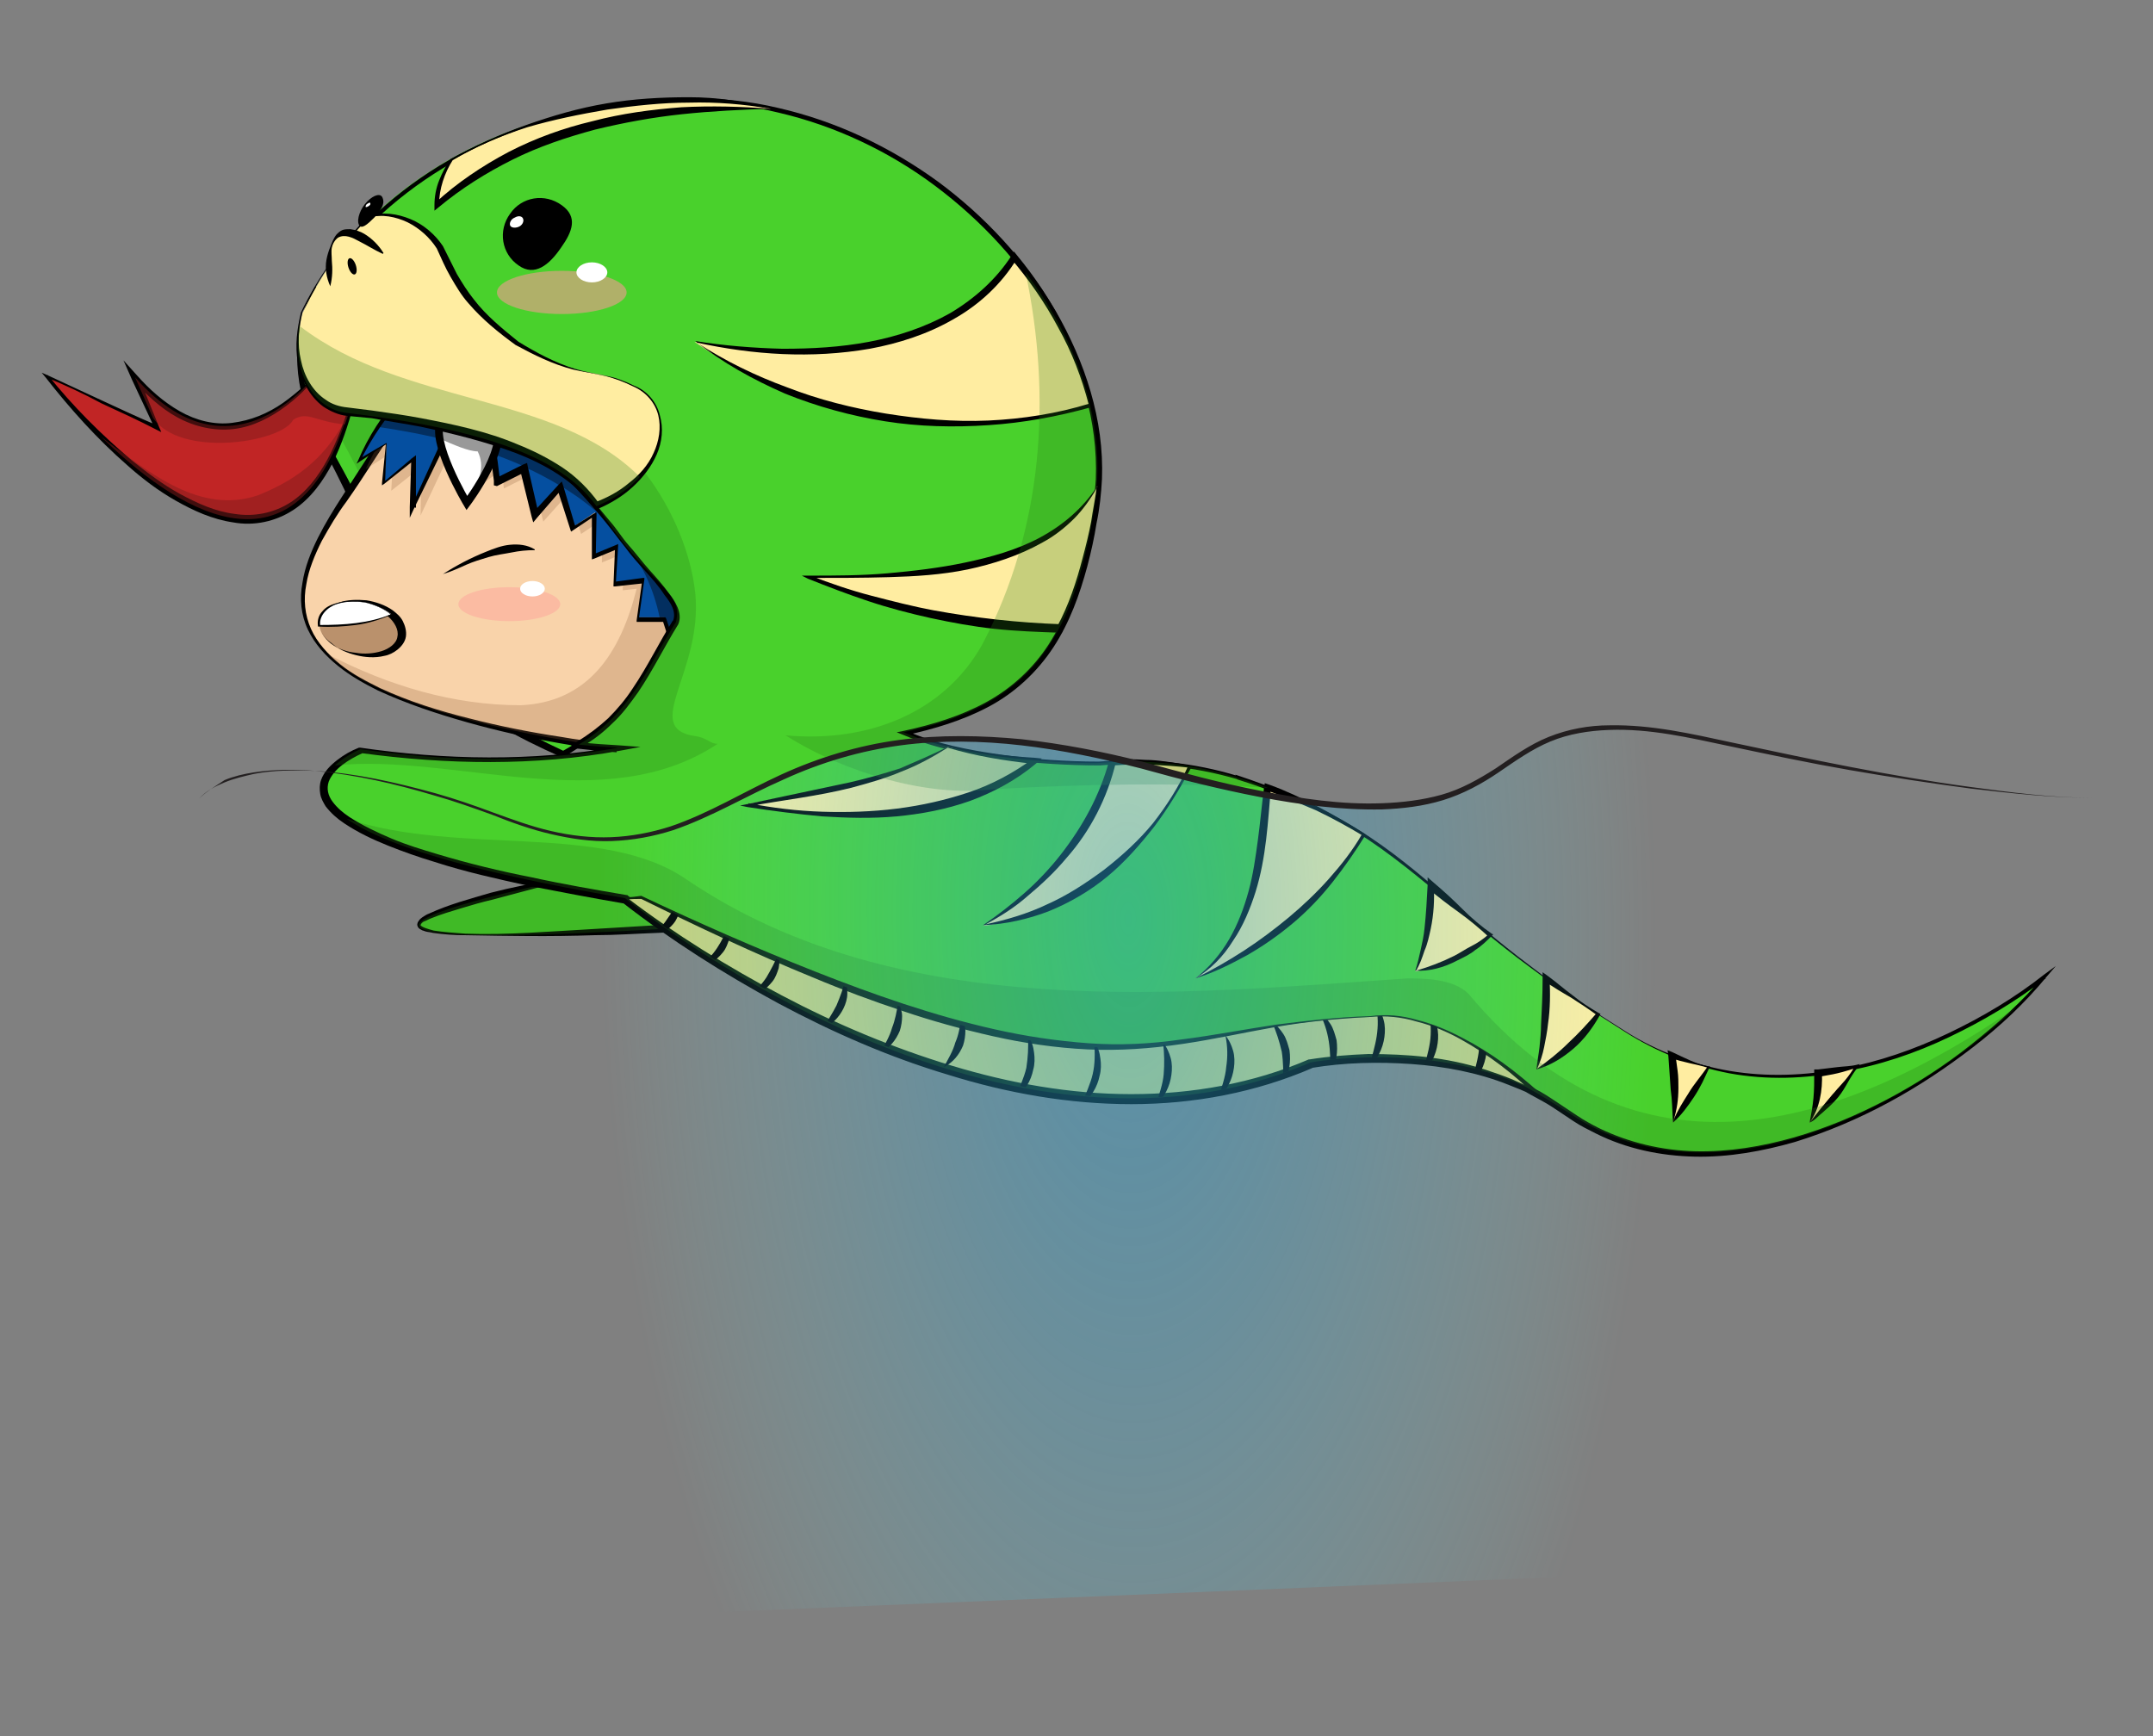 <?xml version="1.0" encoding="utf-8"?>
<!-- Generator: Adobe Illustrator 15.1.0, SVG Export Plug-In . SVG Version: 6.00 Build 0)  -->
<!DOCTYPE svg PUBLIC "-//W3C//DTD SVG 1.1//EN" "http://www.w3.org/Graphics/SVG/1.1/DTD/svg11.dtd">
<svg version="1.1" id="snake" xmlns="http://www.w3.org/2000/svg" xmlns:xlink="http://www.w3.org/1999/xlink" x="0px" y="0px"
	 width="279px" height="225px" viewBox="0 0 279 225" style="enable-background:new 0 0 279 225;" xml:space="preserve">
<rect x="0" y="0" width="279" height="225" fill="#808080" stroke="none"/>
<style type="text/css">
<![CDATA[
	.st0{fill:#49D12C;}
	.st1{fill:#FFFFFF;stroke:#000000;stroke-miterlimit:10;}
	.st2{opacity:0.25;fill:#91623C;}
	.st3{fill:#BA916C;}
	.st4{fill:#231F20;}
	.st5{fill:#F9D3AA;}
	.st6{clip-path:url(#SVGID_2_);}
	.st7{fill:#C12525;}
	.st8{opacity:0.4;}
	.st9{fill:#FFEDA1;}
	.st10{fill:#FFFFFF;}
	.st11{opacity:0.57;fill:#FF9797;}
	.st12{opacity:0.4;fill:#FF9797;}
	.st13{fill:#054FA0;}
	.st14{opacity:0.26;fill:#297715;}
	.st15{opacity:0.5;fill:url(#SVGID_3_);}
	.st16{opacity:0.5;fill:#821D1D;}
]]>
</style>
<g>
	<g>
		<path class="st0" d="M92,80.7C95,74.8,92,63,86.1,59C72.4,49,55.2,45.7,41,37.4c-3.5,5.8-2.5,13.8,1,20.1
			c12.3,21.9,7.4,29.8,30.8,40.4C79.6,93.8,88.1,86.8,92,80.7z"/>
		<path d="M92,80.6c0.7-1.4,1-2.9,1.1-4.4c0.1-1.5,0-3.1-0.2-4.6c-0.5-3-1.6-6-3.3-8.5c-0.8-1.3-1.8-2.4-3-3.3
			c-1.2-0.9-2.5-1.7-3.8-2.6c-2.6-1.6-5.3-3.1-8.1-4.4c-5.5-2.7-11.3-5-17-7.3c-2.8-1.2-5.7-2.4-8.5-3.7c-2.8-1.3-5.6-2.7-8.2-4.2
			l0.2-0.1c-1.5,2.6-2.2,5.7-2.1,8.7c0.1,3,0.8,6,2.1,8.8c0.6,1.4,1.4,2.7,2.2,4c0.7,1.3,1.5,2.7,2.2,4.1c1.4,2.8,2.6,5.6,3.8,8.4
			c2.4,5.6,4.4,11.5,8.6,16c2.1,2.2,4.5,4,7.1,5.6c2.6,1.6,5.3,3,8.1,4.3l-0.4,0c3.7-2.1,7.3-4.6,10.6-7.4c1.7-1.4,3.3-2.8,4.7-4.4
			C89.4,84.1,90.8,82.4,92,80.6z M92.1,80.7c-1.1,1.8-2.5,3.5-4,5.1c-1.5,1.6-3,3.1-4.6,4.5c-3.2,2.9-6.7,5.5-10.4,7.8l-0.2,0.1
			l-0.2-0.1c-5.6-2.5-11.2-5.4-15.6-10c-2.2-2.3-3.8-5-5.2-7.8c-1.3-2.8-2.4-5.7-3.6-8.5c-1.1-2.8-2.4-5.6-3.7-8.4
			c-0.7-1.4-1.3-2.7-2.1-4.1c-0.7-1.3-1.5-2.7-2.1-4.1c-1.2-2.9-1.9-6-1.9-9.1c0-3.1,0.7-6.2,2.3-8.9l0.1-0.1l0.1,0.1
			c2.6,1.6,5.4,3,8.2,4.2c2.8,1.3,5.7,2.4,8.6,3.5c5.8,2.2,11.6,4.3,17.2,7c2.8,1.3,5.5,2.9,8.1,4.6c1.3,0.8,2.6,1.7,3.8,2.7
			c1.2,1,2.2,2.3,3,3.6c1.6,2.7,2.6,5.7,3,8.8c0.2,1.5,0.3,3.1,0.2,4.6C93.1,77.7,92.8,79.3,92.1,80.7L92.1,80.7L92.1,80.7z"/>
	</g>
	<path class="st14" d="M94,79.7c2.9-5.9,0-17.7-5.9-21.6C74.3,48,57.2,44.7,43,36.4c-3.5,5.8-2.5,13.8,1,20.1
		c12.3,21.9,7.4,29.8,30.8,40.4C81.6,92.8,90.1,85.9,94,79.7z"/>
	<g>
		<path class="st0" d="M80,112.6c0,0-66.1,12.6,13.6,7.3C93.6,119.9,96.1,112.1,80,112.6z"/>
		<path d="M80,112.6c-5.5,1-10.8,2.6-16.2,4c-1.3,0.3-2.7,0.7-4,1.1c-1.3,0.4-2.7,0.8-3.9,1.3c-0.3,0.1-0.6,0.3-0.9,0.4
			c-0.3,0.1-0.5,0.4-0.5,0.5c0,0.1,0.4,0.3,0.7,0.4c0.3,0.1,0.6,0.2,1,0.3c1.3,0.2,2.7,0.3,4.1,0.4c5.5,0.2,11.1-0.3,16.6-0.6
			l16.6-1l-0.4,0.3c0.3-1.2,0-2.7-0.9-3.7c-0.9-1.1-2.2-1.8-3.5-2.3C86,112.8,83,112.5,80,112.6z M80,112.5c1.5,0,3,0,4.5,0.1
			c1.5,0.1,3,0.3,4.4,0.7c1.4,0.4,2.9,1,4,2.2c1.1,1.2,1.6,2.9,1.2,4.6l-0.1,0.3l-0.4,0c-2.8,0.2-5.5,0.4-8.3,0.5
			c-2.8,0.1-5.6,0.3-8.3,0.3c-5.6,0.2-11.1,0.1-16.7,0c-1.4,0-2.8-0.1-4.2-0.3c-0.3-0.1-0.7-0.1-1-0.2c-0.2-0.1-0.4-0.1-0.5-0.2
			c-0.2-0.1-0.4-0.2-0.5-0.5c-0.1-0.3,0.1-0.6,0.2-0.7c0.1-0.2,0.3-0.3,0.4-0.4c0.3-0.2,0.6-0.4,0.9-0.5c2.6-1.2,5.3-1.9,8-2.7
			C69,114.3,74.6,113.6,80,112.5L80,112.5L80,112.5z"/>
	</g>
	<path class="st14" d="M80,112.6c0,0-66.1,12.6,13.6,7.3C93.6,119.9,96.1,112.1,80,112.6z"/>
	<g>
		<path class="st5" d="M107.8,75.2c-2.4,14.3-4.6,27.1-39.7,19.9c-32-6.5-33.2-16.3-23.4-30.5c8.4-12,12.5-24.5,32.1-21.2
			C96.3,46.7,110.2,60.9,107.8,75.2z"/>
		<g>
			<path d="M107.8,75.2c-0.7,4-1.3,8-2.8,11.8c-0.8,1.9-1.9,3.7-3.3,5.1c-1.4,1.5-3.2,2.6-5.1,3.5c-3.8,1.6-8,2-12.1,2
				c-4.1,0-8.1-0.6-12.1-1.3c-4-0.7-8-1.6-11.9-2.7c-3.9-1.1-7.8-2.4-11.5-4.1c-1.8-0.9-3.6-1.9-5.2-3.2c-1.6-1.3-3-2.8-3.9-4.7
				c-0.9-1.9-1.1-4-0.7-6.1c0.3-2,1.1-4,2-5.8c0.9-1.8,2-3.6,3.1-5.3c1.1-1.7,2.2-3.4,3.3-5.1c2.2-3.4,4.3-6.9,7-10
				c1.4-1.5,2.9-2.9,4.7-4c1.7-1.1,3.7-2,5.7-2.5c4.1-1,8.3-0.7,12.3,0c8,1.4,15.8,4.9,21.9,10.5c3,2.8,5.5,6.1,7.1,9.9
				C107.9,67,108.6,71.2,107.8,75.2z M107.7,75.2c0.7-4,0-8.2-1.7-11.8c-1.7-3.7-4.3-6.8-7.3-9.5C92.6,48.6,85,45.4,77.1,44
				c-3.9-0.7-8-0.9-11.8,0c-3.9,0.9-7.3,3.2-9.9,6.1c-2.7,3-4.9,6.4-7.1,9.8c-1.1,1.7-2.2,3.4-3.4,5.1c-1.2,1.6-2.2,3.3-3.2,5.1
				c-0.9,1.8-1.7,3.7-2,5.6c-0.4,2-0.2,4,0.6,5.8c0.8,1.8,2.2,3.3,3.8,4.6c1.6,1.3,3.4,2.2,5.2,3.1c3.7,1.7,7.5,2.9,11.5,3.9
				c3.9,1,7.9,1.8,11.9,2.4c4,0.7,8,1.1,12,1.2c4,0.1,8.1-0.2,11.8-1.7c1.9-0.7,3.6-1.8,5-3.2c1.4-1.4,2.5-3.1,3.4-4.9
				C106.4,83.2,107,79.1,107.7,75.2z"/>
		</g>
	</g>
	<path class="st2" d="M84.2,45.2c0,1.1,0,2.3,0.1,3.5c-1-0.6-2.1-1.2-3.3-1.7C57.5,36.5,47.4,60.8,47.4,60.8l3.6-2.3l-0.3,5.1
		l3.9-3.1l-0.1,6.3l3.9-8.3l1.1,3.1l2-1.7l0.9,2.9l2.6-1.9l0.3,2.4l3.6-1.8l1.5,6.1l3.3-3.7l1.6,5.3l2.7-1.8L78,72.9l2.9-1.2
		l-0.2,4.8l1.8-0.2c-2.1,8.4-6.3,14.7-15,15.1c-8.7,0-17.1-2.5-25-6.6c4,4,12,7.4,25.6,10.2c35.2,7.2,37.3-5.6,39.7-19.9
		C109.9,62.8,99.7,50.4,84.2,45.2z"/>
	<g>
		<path class="st13" d="M50.1,57.5l-0.3,5.1l3.9-3.1l-0.1,6.3l3.9-8.3l1.1,3.1l2-1.7l0.9,2.9l2.6-1.9l0.3,2.4l3.6-1.8l1.5,6.1
			l3.3-3.7l1.6,5.3l2.7-1.8L77,71.9l2.9-1.2l-0.2,4.8l3.7-0.5l-0.7,5l3.4,0l1.9,5.9l7-6.5c0,0,8.5-23-15-33.5
			C56.5,35.5,46.4,59.8,46.4,59.8L50.1,57.5z"/>
		<path d="M50.1,57.4l-0.2,5.2l-0.2-0.1l3.8-3.2l0.4-0.3l0,0.5l0,6.3l-0.6-0.1l3.8-8.3l0.4-0.9l0.3,0.9l1.1,3.1l-0.6-0.2l2-1.7
			l0.5-0.4l0.2,0.6l0.9,2.9l-0.7-0.2l2.6-1.9l0.6-0.4l0.1,0.7l0.3,2.4l-0.6-0.3l3.6-1.8l0.5-0.2l0.1,0.5l1.4,6.1l-0.7-0.2l3.3-3.6
			l0.4-0.4l0.2,0.6l1.6,5.4l-0.4-0.1l2.7-1.7l0.4-0.2l0,0.4l-0.1,5.5L77,71.8l2.9-1.2l0.2-0.1l0,0.3l-0.3,4.8l-0.2-0.2l3.7-0.5
			l0.2,0l0,0.2l-0.7,5L82.6,80l3.4,0l0.2,0l0.1,0.1l2,5.9l-0.5-0.1l6.9-6.6l-0.1,0.1c1-3.2,1.4-6.6,1.4-9.9
			c-0.1-3.3-0.7-6.7-2.1-9.7c-1.3-3.1-3.4-5.8-5.8-8c-2.5-2.2-5.4-4-8.4-5.4c-3.1-1.4-6.3-2.3-9.6-2.6c-3.3-0.2-6.7,0.3-9.7,1.7
			c-3.1,1.4-5.8,3.4-8,5.9c-2.3,2.5-4.2,5.3-5.7,8.3l-0.2-0.2L50.1,57.4z M50,57.6l-3.5,2.3l-0.3,0.2l0.2-0.4c1.3-3.1,3.2-6,5.5-8.6
			c2.3-2.6,5-4.8,8.1-6.2c3.1-1.5,6.6-2.1,10.1-1.9c3.5,0.2,6.8,1.2,10,2.6c3.1,1.4,6.1,3.2,8.7,5.5c2.6,2.3,4.7,5.2,6,8.4
			c1.4,3.2,2,6.7,2.1,10.1c0,3.5-0.5,6.9-1.6,10.2l0,0.1l-0.1,0.1l-7,6.5l-0.3,0.3l-0.1-0.4l-1.9-5.9l0.2,0.1l-3.4,0l-0.2,0l0-0.2
			l0.7-5l0.2,0.2l-3.7,0.4l-0.2,0l0-0.2l0.2-4.8l0.2,0.2l-2.9,1.2l-0.3,0.1l0-0.3l0-5.5l0.3,0.2l-2.7,1.8l-0.3,0.2l-0.1-0.3
			l-1.7-5.3l0.6,0.1l-3.2,3.7l-0.5,0.6l-0.2-0.7l-1.5-6.1l0.6,0.3l-3.6,1.8L64,62.9L64,62.3l-0.3-2.4l0.7,0.3l-2.7,1.9l-0.5,0.3
			L61,61.9L60.1,59l0.7,0.2l-2,1.7l-0.5,0.4l-0.2-0.6l-1.1-3.1l0.7,0l-4,8.2l-0.6,1.3l0-1.4l0.2-6.3l0.4,0.2l-3.9,3.1l-0.3,0.2
			l0-0.3L50,57.6z"/>
	</g>
	<path class="st8" d="M79.9,46c-16.9-7.6-26.8,2.9-31.1,9.3c6.2,0.9,13,2.4,19,5.1l0.1-0.1l0,0.2c1.6,0.7,3.1,1.5,4.6,2.4l0.1-0.1
		l0.1,0.2c6.3,3.8,11.2,9.3,12.8,17.1l0.4,0l1.9,5.9l7-6.5C94.9,79.5,103.4,56.6,79.9,46z"/>
	<g>
		<path class="st0" d="M210.7,133.8c-24.6-15.3-27.1-24.7-47-31.9c-1.1-0.4-2.1-0.8-3.3-1.1c-0.1,0-0.1,0-0.2-0.1l0,0
			c-5.4-1.6-11.4-2.4-18-1.8c0,0-15.5,0.2-25.1-4c16.2-3.4,21.9-11.5,24.7-29.1c4-25-22.4-53-52.2-53c-21.4,0-39.9,9.6-48.6,24.4
			C55.2,45.7,71.2,57.2,80.6,70c5.1,6.3,7.8,8.1,7,10.6c-3.9,6.2-5.8,11.8-12.6,15.9c1.7,0.2,3.4,0.3,5.1,0.4
			c-7.6,1.4-18.9,2.3-33.4,0.2c0,0-23.8,9.5,34.3,19.3c0,0,47.5,39.1,88.8,21.3c0,0,15.1-2.9,28,3.2c1.8,1,3.6,2.1,5.6,3.4
			c21.6,14.6,51.9-5.8,61.6-17.9C265,126.5,236.6,149.9,210.7,133.8z"/>
		<path d="M210.7,133.8c-4.3-2.7-8.5-5.5-12.5-8.5c-4.1-3-7.9-6.3-11.8-9.5c-3.9-3.2-7.8-6.4-12.2-8.9c-4.4-2.5-9.1-4.4-13.9-5.9
			l0.3-0.2l0,0l0.1,0.3l-0.3-0.1c-5.8-1.7-11.9-2.3-17.9-1.8l0,0h0c-4.3,0-8.6-0.3-12.8-0.8c-4.2-0.6-8.5-1.4-12.5-3.1l-1-0.4l1-0.2
			c3.7-0.8,7.3-1.9,10.6-3.7c3.3-1.8,6.1-4.4,8.1-7.5c2-3.1,3.3-6.7,4.2-10.3c0.5-1.8,0.8-3.7,1.2-5.5c0.3-1.9,0.6-3.7,0.7-5.6
			c0.3-7.5-2-14.9-5.8-21.4c-3.8-6.5-9-12.1-15-16.6c-6-4.5-13-7.8-20.3-9.5c-7.3-1.8-15-1.6-22.4-0.4c-7.4,1.2-14.7,3.7-21.1,7.6
			c-6.4,3.9-12.1,9.2-16,15.7l-0.1-0.2c9.3,5.5,18.3,11.5,26.4,18.6c4.1,3.5,7.9,7.4,11.3,11.6c0.9,1,1.6,2.2,2.5,3.2
			c0.9,1,1.7,2.1,2.6,3.1c0.9,1,1.8,2,2.6,3.1c0.4,0.5,0.8,1.1,1.1,1.8c0.3,0.7,0.4,1.5,0.1,2.2l0,0l0,0c-1.8,2.9-3.3,6-5.2,8.8
			c-1,1.4-2,2.8-3.3,4c-1.2,1.2-2.6,2.3-4.1,3.1l-0.1-0.6c1.7,0.2,3.4,0.3,5.1,0.4l2.7,0.2l-2.7,0.5c-11,2-22.4,1.8-33.5,0.3l0.2,0
			c-0.9,0.4-1.8,0.9-2.6,1.5c-0.8,0.6-1.5,1.4-1.8,2.2c-0.3,0.9-0.1,1.8,0.5,2.6c0.6,0.8,1.3,1.4,2.2,2c1.7,1.1,3.6,2,5.5,2.8
			c1.9,0.8,3.9,1.4,5.9,2c4,1.2,8.1,2.2,12.2,3c4.1,0.9,8.2,1.6,12.3,2.3l0.1,0l0.1,0.1c6.2,4.9,13,9.2,19.9,12.9
			c7,3.7,14.3,6.9,21.9,9.2c7.6,2.3,15.5,3.7,23.4,3.7c7.9,0,15.8-1.5,23.1-4.6l0.1,0l0,0c4.4-0.7,8.8-0.9,13.2-0.5
			c4.4,0.3,8.8,1.2,12.9,2.9c0.5,0.2,1,0.4,1.5,0.6c0.3,0.1,0.5,0.2,0.8,0.4l0.7,0.4c1,0.5,1.9,1.1,2.8,1.7c0.9,0.6,1.8,1.2,2.7,1.8
			c0.9,0.6,1.8,1.1,2.8,1.6c3.9,1.9,8.2,2.9,12.5,3c4.3,0.1,8.6-0.6,12.8-1.8c4.2-1.2,8.2-2.9,12-4.9c3.8-2,7.5-4.4,10.9-7.1
			c3.4-2.7,6.7-5.6,9.4-8.9l0.3,0.3c-3.9,3-8.1,5.5-12.5,7.6c-4.4,2.1-9.1,3.7-13.9,4.5c-4.8,0.9-9.7,1.1-14.6,0.2
			C219.4,138.2,214.8,136.4,210.7,133.8z M210.7,133.7c4.1,2.6,8.8,4.3,13.5,5.1c4.8,0.8,9.7,0.6,14.5-0.3c4.8-0.9,9.4-2.5,13.8-4.6
			c4.4-2.1,8.6-4.6,12.4-7.6l1.5-1.1l-1.2,1.4c-2.8,3.4-6,6.4-9.5,9.1c-3.5,2.7-7.1,5.1-11,7.2c-3.9,2.1-7.9,3.8-12.1,5.1
			c-4.2,1.2-8.6,2-13,1.9c-4.4-0.1-8.8-1-12.8-3c-1-0.5-2-1-2.9-1.6c-0.9-0.6-1.8-1.2-2.7-1.8c-0.9-0.6-1.9-1.1-2.8-1.6l-0.7-0.4
			l-0.7-0.3c-0.5-0.2-1-0.4-1.5-0.6c-4-1.6-8.3-2.4-12.6-2.7c-4.3-0.3-8.7-0.2-12.9,0.5l0.1,0c-7.4,3.2-15.4,4.7-23.5,4.7
			c-8,0-16-1.4-23.7-3.8c-7.7-2.3-15-5.5-22.1-9.3c-7-3.8-13.8-8.1-20.1-13l0.2,0.1c-4.1-0.7-8.3-1.5-12.4-2.3
			c-4.1-0.9-8.2-1.8-12.2-3.1c-2-0.6-4-1.3-6-2.1c-2-0.8-3.9-1.7-5.7-2.9c-0.9-0.6-1.7-1.3-2.4-2.2c-0.3-0.5-0.6-1-0.7-1.6
			c-0.1-0.6-0.1-1.2,0.1-1.8c0.4-1.1,1.2-1.9,2.1-2.6c0.9-0.7,1.8-1.2,2.8-1.6l0.1,0l0.1,0c11,1.6,22.3,1.8,33.2-0.1l0,0.7
			c-1.7-0.1-3.4-0.3-5.2-0.5L74,96.6l0.8-0.5c1.5-0.9,2.8-1.9,4-3c1.2-1.2,2.3-2.5,3.2-3.9c1.9-2.8,3.4-5.9,5.2-8.8l0,0.1
			c0.5-1.2-0.3-2.4-1.1-3.4C85.4,76,84.5,75,83.6,74c-0.9-1-1.8-2-2.6-3.1c-0.9-1.1-1.6-2.1-2.5-3.2c-3.4-4.2-7.2-8-11.3-11.5
			c-8.1-7.1-17.1-13.2-26.3-18.6l-0.1-0.1l0.1-0.1c3.9-6.6,9.5-11.9,16-15.9c6.5-3.9,13.8-6.5,21.3-7.8c7.5-1.2,15.2-1.5,22.7,0.3
			c7.4,1.7,14.4,5,20.6,9.5c6.1,4.5,11.4,10.2,15.3,16.8c3.8,6.6,6.3,14.1,6,21.8c-0.1,1.9-0.3,3.8-0.7,5.7
			c-0.3,1.9-0.7,3.7-1.2,5.6c-1,3.7-2.3,7.3-4.4,10.5c-2.1,3.2-5,5.9-8.4,7.7c-3.4,1.8-7.1,2.9-10.8,3.7l0.1-0.6
			c3.9,1.7,8.1,2.5,12.3,3.1c4.2,0.6,8.5,0.9,12.7,0.9l0,0c6.1-0.5,12.3,0.1,18.1,1.9l-0.3,0.2l0,0l-0.1-0.4l0.3,0.1
			c4.8,1.6,9.5,3.5,13.9,6c4.4,2.5,8.4,5.7,12.2,9c3.9,3.3,7.7,6.6,11.7,9.6C202.2,128.2,206.4,131,210.7,133.7z"/>
	</g>
	<g>
		<path class="st9" d="M122.8,96.8c-8.1,4.7-17.4,5.7-25.9,7.4c12.1,2.3,27.2,2.2,37.1-5.7C130.6,98.3,126.6,97.8,122.8,96.8z"/>
		<g>
			<path d="M122.8,96.9c-1.9,1.2-3.9,2.3-6,3.1c-2.1,0.9-4.3,1.5-6.5,2.1c-4.4,1.1-8.9,1.6-13.3,2.4l0-0.4c3.1,0.6,6.3,1,9.6,1.1
				c3.2,0.1,6.4,0,9.6-0.4c3.2-0.4,6.3-1.1,9.3-2.1c3-1,5.8-2.5,8.4-4.4L134,99C130.2,98.6,126.5,98,122.8,96.9z M122.8,96.8
				c1.9,0.4,3.7,0.6,5.6,0.9c1.9,0.2,3.7,0.4,5.6,0.5l1,0.1l-0.8,0.7c-2.5,2.1-5.5,3.7-8.5,4.8c-3.1,1.1-6.3,1.7-9.5,2
				c-3.2,0.3-6.5,0.2-9.7,0c-3.2-0.3-6.4-0.7-9.6-1.2l-1-0.2l1-0.2l13.2-2.8c2.2-0.5,4.3-1.1,6.5-1.8
				C118.7,98.7,120.8,97.8,122.8,96.8L122.8,96.8L122.8,96.8z"/>
		</g>
	</g>
	<g>
		<path class="st9" d="M127.4,120c12.2-1.6,21.7-10,26.8-20.6c-3.2-0.5-6.5-0.7-10.1-0.6C141.8,108,135.2,115.3,127.4,120z"/>
		<g>
			<path d="M127.7,119.8c2.8-0.6,5.5-1.4,8-2.6c2.7-1.2,5.1-2.8,7.4-4.5c2.3-1.8,4.5-3.8,6.3-6c1.8-2.3,3.4-4.8,4.6-7.5l0.2,0.3
				c-1.7-0.2-3.3-0.3-5-0.4c-1.7-0.1-3.3,0-5,0.1l0.4-0.4c-1.1,4.6-3.3,8.9-6.4,12.4c-1.5,1.8-3.2,3.4-5,4.9
				C131.5,117.6,129.6,118.8,127.7,119.8z M127.4,119.9c1.9-1.3,3.7-2.7,5.4-4.2c1.7-1.5,3.3-3.2,4.7-5c2.8-3.6,5-7.6,6.2-12
				l0.1-0.3l0.3,0c0.8,0,1.7,0,2.5,0c0.8,0,1.7,0.1,2.5,0.1c1.7,0.1,3.4,0.4,5,0.7l0.3,0.1l-0.1,0.3c-1.4,2.6-2.9,5.1-4.7,7.5
				c-1.8,2.3-3.8,4.6-6.1,6.5c-2.3,1.9-4.9,3.4-7.6,4.5C133.3,119.1,130.3,119.8,127.4,119.9l-0.2,0.1L127.4,119.9z"/>
		</g>
	</g>
	<g>
		<path class="st9" d="M154.9,126.8c8.9-3.8,16.9-10.4,21.8-18.6c-3.5-2.2-7.4-4.3-12.5-6.1C163.3,111.5,162.7,121.2,154.9,126.8z"
			/>
		<g>
			<path d="M154.9,126.8c2.2-1.1,4.3-2.3,6.3-3.6c2-1.3,4-2.8,5.8-4.3c1.8-1.5,3.6-3.2,5.2-5c1.6-1.8,3.1-3.7,4.3-5.8l0.1,0.2
				c-2-1.2-4-2.3-6.1-3.3c-2.1-0.9-4.3-1.8-6.4-2.6l0.6-0.4c-0.4,4.5-0.6,9.1-2,13.6c-0.7,2.2-1.6,4.4-2.9,6.3
				C158.5,124,156.9,125.6,154.9,126.8L154.9,126.8z M154.9,126.8c1.8-1.4,3.3-3.2,4.4-5.1c1.1-1.9,1.9-4,2.5-6.2
				c0.6-2.2,0.9-4.4,1.2-6.6c0.3-2.2,0.5-4.5,0.8-6.8l0.1-0.6l0.6,0.2c2.2,0.8,4.3,1.8,6.4,2.9c2.1,1.1,4.1,2.3,6,3.5l0.1,0.1
				l-0.1,0.1c-1.3,2.1-2.7,4.1-4.2,6c-1.5,1.9-3.2,3.7-5.1,5.3c-1.9,1.6-3.9,3-6,4.2C159.4,125,157.2,126.1,154.9,126.8l-0.2,0.2
				L154.9,126.8z"/>
		</g>
	</g>
	<g>
		<path class="st9" d="M183.4,125.9c3.4-0.5,6.9-2.2,9.7-4.6c-2.8-2.3-5.3-4.5-7.7-6.5C185.4,118.5,184.9,122.3,183.4,125.9z"/>
		<g>
			<path d="M183.5,125.8c1.7-0.5,3.3-1.1,4.9-1.9c0.8-0.4,1.5-0.9,2.3-1.3c0.8-0.4,1.5-0.9,2.2-1.5l0,0.3c-1.2-1.1-2.5-2.2-3.9-3.2
				c-1.4-1-2.7-2-4-3.1l0.8-0.4c0.1,1.9,0,3.8-0.4,5.7c-0.2,0.9-0.4,1.9-0.8,2.8C184.3,124.1,184,125,183.5,125.8z M183.4,125.8
				c0.3-0.9,0.5-1.8,0.7-2.7c0.2-0.9,0.4-1.8,0.5-2.8c0.2-1.8,0.3-3.7,0.4-5.6l0-1l0.8,0.7c1.3,1.1,2.5,2.2,3.7,3.4
				c1.2,1.2,2.5,2.3,3.8,3.2l0.2,0.1l-0.2,0.2c-0.6,0.6-1.3,1.3-2.1,1.8c-0.7,0.6-1.6,1-2.4,1.4
				C187.1,125.4,185.2,125.9,183.4,125.8L183.4,125.8L183.4,125.8z"/>
		</g>
	</g>
	<g>
		<path class="st9" d="M199.1,138.6c3.3-1.7,5.9-4.2,8-7.1c-2.5-1.6-4.7-3.2-6.8-4.7C200.4,130.8,200.2,134.9,199.1,138.6z"/>
		<g>
			<path d="M199.2,138.5c1.4-1,2.8-2.1,4-3.3c1.3-1.2,2.5-2.5,3.7-3.9l0.1,0.3c-1.1-0.8-2.3-1.6-3.4-2.3c-1.2-0.7-2.4-1.4-3.5-2.2
				l0.7-0.4c0.1,2,0.1,4-0.2,6c-0.1,1-0.3,2-0.5,3C199.9,136.7,199.6,137.6,199.2,138.5z M199.1,138.6c0.1-1,0.3-2,0.4-2.9
				c0.1-1,0.2-2,0.2-2.9c0.1-2,0.2-3.9,0.2-5.9l0-0.9l0.7,0.5c1.1,0.8,2.1,1.7,3.2,2.5c1.1,0.9,2.2,1.6,3.4,2.3l0.2,0.1l-0.1,0.2
				c-0.9,1.6-2,3.1-3.4,4.3C202.5,137.1,200.9,138.1,199.1,138.6L199.1,138.6L199.1,138.6z"/>
		</g>
	</g>
	<g>
		<path class="st9" d="M216.8,145.5c1.5-2.3,3.1-4.6,4.6-7.2c-1.6-0.4-3.2-0.9-4.8-1.5C217,139.6,217.2,142.5,216.8,145.5z"/>
		<g>
			<path d="M216.9,145.1c0.5-1.2,1.2-2.3,1.9-3.4c0.7-1.2,1.7-2.3,2.5-3.5l0.1,0.2c-1.6-0.5-3.3-0.7-4.9-1.3l0.6-0.5
				c0.1,0.7,0.2,1.5,0.3,2.2c0.1,0.7,0.1,1.5,0.1,2.2C217.5,142.5,217.3,143.8,216.9,145.1z M216.8,145.5c-0.1-1.5-0.1-2.9-0.3-4.3
				l-0.3-4.3l-0.1-0.8l0.7,0.3c1.5,0.7,3,1.5,4.6,1.8l0.2,0l-0.1,0.2c-0.3,0.6-0.6,1.3-0.9,1.9c-0.3,0.6-0.7,1.3-1.1,1.9
				C218.7,143.4,217.9,144.5,216.8,145.5l0,0.1L216.8,145.5z"/>
		</g>
	</g>
	<g>
		<path class="st9" d="M234.5,145.5c2.4-2.1,4.4-4.6,6.1-7.3c-1.6,0.4-3.3,0.7-5,0.9C235.6,141.3,235.4,143.5,234.5,145.5z"/>
		<g>
			<path d="M234.5,145.5c0.5-0.6,1-1.3,1.5-1.9c0.5-0.6,1-1.2,1.5-1.8c0.3-0.3,0.5-0.6,0.8-0.9l0.8-0.9c0.5-0.6,1-1.3,1.3-1.9
				l0.2,0.3c-0.8,0.2-1.6,0.5-2.5,0.7c-0.8,0.2-1.7,0.3-2.5,0.5l0.5-0.5C236.2,141.3,235.8,143.7,234.5,145.5L234.5,145.5z
				 M234.5,145.5c0.2-1.1,0.4-2.1,0.5-3.2c0.1-1.1,0.1-2.1,0.1-3.2l0-0.5l0.5,0c0.8-0.1,1.7-0.2,2.5-0.3c0.8-0.1,1.7-0.1,2.5-0.3
				l0.4-0.1l-0.2,0.3c-0.5,0.7-0.9,1.3-1.3,2c-0.4,0.7-0.8,1.4-1.3,2c-0.5,0.6-1.1,1.2-1.7,1.7c-0.3,0.3-0.6,0.5-0.9,0.8
				C235.2,145.1,234.9,145.3,234.5,145.5l0,0.1L234.5,145.5z"/>
		</g>
	</g>
	<g>
		<path class="st9" d="M177.5,131.8c-28.5,1-31.9,14.7-94.4-15.5l-2.1,0.1c7.1,5.5,51.1,37.6,88.8,21.3c0,0,15.1-2.9,28,3.2
			c0.5,0.3,1,0.6,1.5,0.9C193.5,136.2,185,130.8,177.5,131.8z"/>
		<g>
			<path d="M177.5,131.8c-4.1,0.2-8.2,0.6-12.2,1.3c-4,0.7-8,1.6-12.1,2.2c-4.1,0.6-8.2,0.9-12.3,0.7c-4.1-0.2-8.2-0.8-12.2-1.7
				c-4-0.9-8-2-11.8-3.3c-3.9-1.3-7.7-2.7-11.5-4.3c-7.6-3.1-15-6.6-22.3-10.2l0.1,0c-0.7,0-1.4,0-2.1,0.1l0.1-0.3
				c6.3,4.8,13.1,9,20.1,12.7c7,3.7,14.4,6.8,22,9.1c7.6,2.3,15.4,3.7,23.3,3.7c7.9,0,15.8-1.4,23-4.5l0.1,0l0,0
				c2.5-0.4,5.1-0.6,7.6-0.7c2.5,0,5.1,0.1,7.6,0.4c2.5,0.3,5,0.8,7.5,1.6c1.2,0.4,2.4,0.8,3.6,1.3c0.6,0.3,1.2,0.5,1.7,0.8
				c0.6,0.3,1.1,0.6,1.7,1l-0.3,0.4c-2.9-2.9-6.2-5.4-9.8-7.4c-1.8-1-3.7-1.8-5.7-2.3C181.6,131.8,179.6,131.6,177.5,131.8z
				 M177.5,131.7c2.1-0.3,4.2-0.1,6.2,0.5c2,0.5,3.9,1.3,5.8,2.3c3.7,1.9,7,4.4,10.1,7.2l1.5,1.4l-1.8-1c-0.5-0.3-1.1-0.6-1.6-0.9
				c-0.6-0.3-1.1-0.5-1.7-0.7c-1.2-0.5-2.4-0.9-3.6-1.2c-2.4-0.7-4.9-1.1-7.4-1.4c-2.5-0.3-5-0.4-7.5-0.3c-2.5,0.1-5,0.3-7.5,0.7
				l0.1,0c-7.4,3.2-15.4,4.7-23.5,4.6c-8-0.1-16-1.6-23.6-3.9c-7.6-2.4-15-5.6-22-9.4c-7-3.8-13.7-8.1-20.1-13l-0.3-0.3l0.4,0
				c0.7,0,1.4-0.1,2.1-0.2l0,0l0,0c7.4,3.5,14.9,6.8,22.5,9.8c7.6,3,15.3,5.7,23.3,7.5c4,0.9,8,1.5,12.1,1.8
				c4.1,0.3,8.1,0.1,12.2-0.5c4-0.5,8.1-1.3,12.1-1.9C169.3,132.3,173.4,131.8,177.5,131.7z"/>
		</g>
	</g>
	<g>
		<path class="st9" d="M99.9,14.1c-3.3-0.7-6.8-1.1-10.3-1.1c-11.6,0-22.3,2.8-31.1,7.8c-1.2,1.7-1.9,3.7-1.9,5.9
			C68.3,16.3,84.3,13.7,99.9,14.1z"/>
		<path d="M99.9,14.1c-3.5-0.6-7.1-0.9-10.6-0.8c-3.5,0-7.1,0.4-10.6,0.9c-3.5,0.6-7,1.3-10.4,2.3c-3.4,1.1-6.7,2.5-9.7,4.3l0.1-0.1
			c-1.1,1.7-1.8,3.8-1.8,5.8l-0.5-0.2c2.8-2.6,6.1-4.8,9.5-6.6c3.5-1.8,7.1-3.1,10.9-4c3.8-1,7.6-1.5,11.5-1.8
			C92.2,13.7,96,13.8,99.9,14.1L99.9,14.1z M99.9,14.1c-3.8,0.1-7.7,0.3-11.5,0.7c-3.8,0.4-7.6,1.1-11.3,2c-3.7,1-7.3,2.2-10.7,3.9
			c-3.4,1.7-6.6,3.7-9.6,6.2l-0.5,0.4l0-0.7c0-1.1,0.2-2.2,0.6-3.2c0.4-1,0.9-2,1.5-2.8l0,0l0,0c3.1-1.7,6.4-3.2,9.8-4.4
			C71.6,15,75,14,78.6,13.4c3.5-0.6,7.1-0.8,10.7-0.8C92.9,12.6,96.4,13.1,99.9,14.1l0.4,0L99.9,14.1z"/>
	</g>
	<g>
		<path class="st9" d="M90,44.3c14.3,10,34.2,13.2,51.2,8.3c-1.6-6.8-5.1-13.4-9.9-19.2C123.1,46.4,104.5,47,90,44.3z"/>
		<path d="M90.3,44.4c3.7,2.4,7.6,4.3,11.7,5.8c4.1,1.6,8.5,2.7,12.8,3.4c4.4,0.7,8.8,1.1,13.3,0.9c4.4-0.2,8.9-0.9,13.1-2.2
			l-0.1,0.2c-0.9-3.5-2.2-6.9-4-10.1c-1.7-3.2-3.8-6.2-6.1-8.9l0.8,0c-2,3.3-4.9,6-8.3,7.9c-3.3,1.9-7,3.1-10.8,3.8
			C105.2,46.5,97.6,46,90.3,44.4z M90.1,44.2c3.7,0.6,7.5,0.9,11.3,1c3.8,0,7.5-0.2,11.2-0.9c3.7-0.7,7.3-1.9,10.5-3.7
			c3.2-1.9,6-4.4,8-7.5l0.3-0.5l0.4,0.5c2.3,2.8,4.4,5.9,6,9.2c1.6,3.3,2.9,6.7,3.7,10.3l0,0.2l-0.2,0c-4.3,1.2-8.7,2-13.2,2.3
			c-4.5,0.3-9,0.2-13.4-0.5c-4.4-0.7-8.8-1.9-13-3.6C97.6,49.2,93.6,47,90.1,44.2l-0.2,0L90.1,44.2z"/>
	</g>
	<g>
		<path class="st9" d="M142.2,63c-6.7,11.7-25.1,11.8-37.4,11.8c10.4,4.2,21.4,6.4,32.5,6.7c2.1-4.1,3.5-9.2,4.6-15.6
			C142,64.9,142.1,64,142.2,63z"/>
		<path d="M142.1,63.3c-0.8,1.4-1.8,2.8-2.9,3.9c-1.2,1.2-2.6,2.3-4.1,3.1c-3,1.7-6.4,2.8-9.7,3.5c-3.4,0.7-6.8,0.9-10.2,1
			c-3.4,0.1-6.8,0.1-10.3,0.1l0.1-0.3c2.6,1,5.2,1.9,7.9,2.6c2.7,0.7,5.4,1.4,8.1,1.9c2.7,0.5,5.5,0.9,8.2,1.2
			c2.7,0.3,5.5,0.5,8.3,0.6l-0.5,0.3c1.5-2.8,2.5-5.8,3.3-8.9c0.4-1.5,0.8-3.1,1.1-4.7C141.6,66.2,141.9,64.8,142.1,63.3z M142.2,63
			c0,1.6-0.2,3.2-0.5,4.8c-0.2,1.6-0.5,3.2-0.9,4.7c-0.3,1.6-0.8,3.1-1.3,4.7c-0.5,1.5-1.1,3-1.8,4.5l-0.1,0.3l-0.3,0
			c-2.8-0.1-5.6-0.2-8.4-0.5c-2.8-0.3-5.5-0.8-8.3-1.4c-2.7-0.6-5.4-1.3-8.1-2.2c-2.7-0.9-5.3-1.9-7.8-2.9l-0.8-0.4l0.9,0
			c3.4,0,6.8,0,10.2-0.3c3.4-0.3,6.8-0.7,10.1-1.4c3.3-0.7,6.6-1.6,9.6-3.2C137.7,68.1,140.3,65.9,142.2,63l0-0.2L142.2,63z"/>
	</g>
	<path class="st14" d="M93,96.4c-1,0-1.4-0.8-2.9-1c-7.1-1,1-8.3,0-18.5C89,66.5,80.7,54.4,71.2,52.7c3.6,1.8,2.9,9.5,6.2,12.9
		c6.8,10.6,11.2,10.8,10.2,15c-3.9,6.2-5.8,11.8-12.6,15.9c1.7,0.2,3.4,0.3,5.1,0.4c-7.6,1.4-18.9,2.3-33.4,0.2c0,0-1.9,0.8-3.3,2.1
		C58.9,97.6,78.4,106.1,93,96.4z"/>
	<path class="st14" d="M190.3,128.8c-2-2-5.9-2-7.9-2c-29.5,2-65.8,5.9-93.4-12.8c-10.8-7.5-29.2-3-44.1-7.9
		c4.4,3.1,14.7,6.7,36.1,10.3c0,0,47.5,39.1,88.8,21.3c0,0,15.1-2.9,28,3.2c1.8,1,3.6,2.1,5.6,3.4c19.3,13,45.4-1.8,57.8-13.7
		C238.6,146.1,212.1,154.9,190.3,128.8z"/>
	<path class="st14" d="M128.4,102.3c12.1-0.7,24.1-0.9,35.9-0.2c-0.2-0.1-0.4-0.1-0.6-0.2c-1.1-0.4-2.1-0.8-3.3-1.1
		c-0.1,0-0.1,0-0.2-0.1l0,0c-5.4-1.6-11.4-2.4-18-1.8c0,0-15.5,0.2-25.1-4c16.2-3.4,21.9-11.5,24.7-29.1c1.7-10.4-1.9-21.3-8.9-30.5
		c3.4,16.1,2.3,33.2-5.6,48.2c-4.9,8.8-14.7,12.8-25.5,11.8C109.7,100.3,120.5,103.3,128.4,102.3z"/>
	<path class="st1" d="M60.5,65.2L60.5,65.2c0,0-4.9-8.2-3.3-10.7c1.7-2.5,3.5-2.4,6.5,0C66.8,56.8,60.5,65.2,60.5,65.2z"/>
	<path class="st8" d="M63.8,54.5c-3.1-2.4-4.9-2.5-6.5,0c-0.4,0.6-0.4,1.4-0.2,2.4c1.6,0.7,3.6,1.6,4.8,1.6c1,2,0.2,3.8-1,6.3
		C62.1,63,66.4,56.5,63.8,54.5z"/>
	<g>
		<path class="st7" d="M42.1,47.1c0,0-11.2,17-24.6,1.8l2.8,6.3L6.1,48.7c0,0,29.6,39.1,39.4,3.8C45.5,52.5,46.9,46.6,42.1,47.1z"/>
		<path d="M42.1,47.2c-1.3,2.1-3,3.9-5,5.4c-2,1.5-4.3,2.7-6.8,3c-2.5,0.3-5.1-0.3-7.3-1.5c-2.2-1.2-4.1-3-5.7-4.8l0.7-0.4l2.6,6.4
			l0.3,0.7l-0.6-0.3c-2.3-1.2-4.7-2.3-7.1-3.4C10.8,51,8.4,49.9,6,48.9l0.2-0.3c3.2,4,6.9,7.7,10.8,11c2,1.6,4.1,3.2,6.3,4.4
			c2.2,1.2,4.6,2.3,7.1,2.6c2.5,0.4,5-0.1,7.1-1.4c2.1-1.3,3.7-3.4,4.9-5.6c1.2-2.2,2.1-4.7,2.9-7.1c0.3-1.2,0.4-2.5-0.1-3.7
			c-0.2-0.6-0.6-1.1-1.2-1.3C43.4,47.2,42.7,47.1,42.1,47.2z M42.1,47.1c0.6-0.1,1.3-0.1,2,0.2c0.6,0.2,1.2,0.8,1.4,1.4
			c0.6,1.3,0.5,2.6,0.3,3.9c-0.7,2.5-1.5,5-2.7,7.4c-1.2,2.3-2.8,4.6-5.1,6.1c-2.3,1.5-5.1,2.1-7.8,1.6c-2.7-0.4-5.1-1.5-7.4-2.8
			c-2.3-1.3-4.4-2.9-6.3-4.6c-3.9-3.4-7.4-7.3-10.6-11.4l-0.5-0.6l0.7,0.3c2.4,1.1,4.7,2.2,7.1,3.3c2.4,1.1,4.7,2.2,7.1,3.2L20,55.4
			l-2.9-6.2L16,46.7l1.8,2c1.6,1.8,3.4,3.4,5.5,4.6c2.1,1.2,4.5,1.8,6.8,1.5c2.4-0.3,4.6-1.2,6.6-2.6C38.8,50.7,40.6,49,42.1,47.1
			L42.1,47.1L42.1,47.1z"/>
	</g>
	<path class="st16" d="M33.4,64.2c-7.5,2.5-14-2.9-20.3-7.6c9.2,9,24.9,19.8,31.8-2.5C42.5,58.7,39.2,61.9,33.4,64.2z"/>
	<path class="st16" d="M42.1,47.1c0,0-11.2,17-24.6,1.8l2.3,5.2c3.4,5.3,16.7,3.3,18.2,0.3c1.9-1.2,2.9,0.3,6.7,0.6
		c0.3-0.8,0.5-1.6,0.8-2.5C45.5,52.5,46.9,46.6,42.1,47.1z"/>
	<g>
		<path class="st9" d="M82.2,50.1c-6-2.9-6.1-0.4-15.2-5.6c-6.7-5-8.1-8.5-10-12.4c-2.1-3.2-6.1-4.9-9.2-3.9
			c-3.5,3.6-6.4,7.7-8.6,12.4c-1.9,7.3,1.5,12.4,5.7,12.9c20.3,2.4,28.5,6.6,32.5,12.1C87.4,61.3,87.5,52.4,82.2,50.1z"/>
		<path d="M82.1,50.1c-1.2-0.6-2.5-1.1-3.8-1.4c-1.3-0.3-2.7-0.5-4-0.8c-2.7-0.7-5.1-1.9-7.5-3.2l0,0l0,0c-2.2-1.6-4.3-3.3-6.1-5.4
			c-0.9-1-1.6-2.2-2.3-3.4c-0.7-1.2-1.2-2.4-1.8-3.7l0,0c-0.9-1.4-2.2-2.6-3.8-3.4c-1.5-0.7-3.3-1.1-5-0.6l0.1-0.1
			c-1.8,1.8-3.4,3.7-4.9,5.8c-1.5,2.1-2.7,4.3-3.8,6.5l0,0c-0.5,2.1-0.7,4.2-0.2,6.3c0.4,2,1.5,4,3.2,5.1c0.8,0.6,1.8,0.9,2.8,1
			l3.2,0.4c2.1,0.3,4.3,0.6,6.4,1c4.2,0.8,8.5,1.7,12.5,3.4c2,0.8,4,1.8,5.8,3c1.8,1.2,3.4,2.8,4.7,4.6l-0.5-0.1
			c1.6-0.6,3.1-1.4,4.4-2.5c1.3-1,2.5-2.3,3.2-3.9c0.7-1.5,1-3.3,0.6-4.9C84.9,52.2,83.7,50.8,82.1,50.1z M82.2,50
			c1.6,0.6,2.9,2.1,3.3,3.8c0.5,1.7,0.3,3.5-0.4,5.1c-0.7,1.6-1.8,3-3.1,4.2c-1.3,1.2-2.8,2.1-4.4,2.8l-0.3,0.1L77,65.8
			c-2.5-3.4-6.3-5.6-10.2-7.1c-4-1.5-8.1-2.5-12.3-3.4c-2.1-0.4-4.2-0.7-6.3-1.1L45,53.9c-1.1-0.1-2.2-0.6-3.1-1.2
			C40,51.3,39,49.1,38.6,47c-0.4-2.2-0.1-4.4,0.4-6.5l0,0l0,0c1.1-2.3,2.4-4.5,3.9-6.6c1.4-2.1,3.1-4.1,4.8-5.9l0,0l0.1,0
			c1.8-0.6,3.7-0.3,5.4,0.4c1.7,0.7,3.2,2,4.2,3.5l0,0l0,0c0.6,1.2,1.2,2.4,1.8,3.6c0.7,1.2,1.4,2.3,2.2,3.3
			c1.6,2.1,3.7,3.8,5.8,5.5l0,0c2.3,1.4,4.7,2.7,7.3,3.5c1.3,0.4,2.6,0.6,4,0.9C79.7,48.9,81,49.4,82.2,50z"/>
	</g>
	<path class="st14" d="M38.8,42.2c-1.1,6.5,2.2,10.8,6,11.3c20.3,2.4,28.5,6.6,32.5,12.1c2.4-1,4.3-2.3,5.6-3.8
		c-11-11-30.4-9.1-44-19.5C39,42.3,38.9,42.3,38.8,42.2z"/>
	<g>
		<path class="st9" d="M42.9,37.1c0,0-2-12.3,6.8-4.3"/>
		<path d="M42.8,37.1c-0.5-1.1-0.7-2.3-0.5-3.4c0.1-0.6,0.3-1.2,0.5-1.7c0.2-0.5,0.4-1.1,0.8-1.6c0.2-0.2,0.5-0.5,0.8-0.6
			c0.3-0.1,0.7-0.1,1-0.1c0.7,0.1,1.3,0.3,1.8,0.6c1,0.6,1.9,1.5,2.5,2.5l-0.1,0.1c-1.1-0.5-2-1.1-3-1.6c-0.9-0.5-1.9-1-2.8-0.5
			c-0.4,0.3-0.7,0.8-0.8,1.3c-0.1,0.5,0,1.1,0,1.7C43.1,34.8,43.1,35.9,42.8,37.1L42.8,37.1z"/>
	</g>
	<g>
		<path d="M72.7,32.1c-1.5,2.2-3.4,3.8-5.5,2.3c-2.2-1.5-2.7-4.5-1.1-6.7c1.5-2.2,4.5-2.7,6.7-1.1C74.9,28.1,74.2,30,72.7,32.1z"/>
		<path class="st10" d="M67.8,28.4c0.1,0.3-0.1,0.8-0.6,1c-0.5,0.2-1,0.1-1.1-0.2c-0.1-0.3,0.1-0.8,0.6-1
			C67.2,27.9,67.7,28,67.8,28.4z"/>
	</g>
	<g>
		<path d="M48.5,28.2c-0.9,0.9-1.7,1.6-2,0.9c-0.3-0.7,0.2-2.1,1.1-3c0.9-0.9,1.8-1.1,2-0.4C49.9,26.5,49.3,27.3,48.5,28.2z"/>
		<path class="st10" d="M48,26.4c0,0.2-0.2,0.3-0.4,0.4c-0.2,0.1-0.3,0-0.2-0.1c0-0.2,0.2-0.3,0.4-0.4C47.9,26.2,48,26.3,48,26.4z"
			/>
	</g>
	<ellipse class="st11" cx="72.8" cy="37.9" rx="8.4" ry="2.8"/>
	<path class="st10" d="M78.7,35.3c0,0.7-0.9,1.3-2,1.3c-1.1,0-2-0.6-2-1.3c0-0.7,0.9-1.3,2-1.3C77.8,34,78.7,34.6,78.7,35.3z"/>
	<ellipse transform="matrix(0.951 -0.311 0.311 0.951 -8.463 15.888)" cx="45.6" cy="34.5" rx="0.5" ry="1.1"/>
	<g>
		<path d="M57.4,74.4c1.7-1.1,3.6-2.1,5.6-2.9c1-0.4,2-0.8,3.1-0.9c1.1-0.1,2.2,0,3.2,0.6l0,0.1c-1.1,0-2,0.1-3,0.3
			c-1,0.2-2,0.3-3,0.6c-1,0.3-2,0.6-2.9,1C59.3,73.7,58.4,74.1,57.4,74.4L57.4,74.4z"/>
	</g>
	<g>
		<path class="st3" d="M41.4,80.4c0.4-1.9,3.1-2.9,6-2.3c2.9,0.6,5,2.6,4.6,4.4c-0.4,1.9-3.1,2.9-6,2.3
			C43.1,84.2,41.1,82.3,41.4,80.4z"/>
		<path d="M41.4,80.4c0.2-1.2,1.4-1.9,2.5-2.3c1.1-0.4,2.4-0.4,3.6-0.3c1.2,0.2,2.4,0.6,3.4,1.3c0.5,0.4,1,0.8,1.3,1.4
			c0.3,0.6,0.5,1.3,0.4,2c-0.1,0.7-0.6,1.3-1.1,1.7c-0.5,0.4-1.1,0.7-1.7,0.8c-1.2,0.3-2.5,0.2-3.7-0.1c-1.2-0.3-2.3-0.8-3.2-1.6
			C42,82.7,41.2,81.6,41.4,80.4z M41.4,80.4c-0.2,1.2,0.6,2.3,1.5,3c0.9,0.7,2.1,1.1,3.2,1.2c1.1,0.2,2.3,0.1,3.3-0.2
			c1-0.3,2-1,2.1-1.9c0.2-0.9-0.4-1.9-1.2-2.6c-0.8-0.7-1.9-1.2-3-1.5c-1.1-0.3-2.3-0.4-3.4-0.1C42.9,78.5,41.7,79.2,41.4,80.4z"/>
	</g>
	<g>
		<path class="st10" d="M47.4,78.1c-2.9-0.6-5.6,0.4-6,2.3c-0.1,0.2-0.1,0.5,0,0.7c3.1,0,6.2-0.1,9.3-1.5
			C49.9,79,48.8,78.4,47.4,78.1z"/>
		<path d="M47.4,78.1c-1.3-0.2-2.6-0.2-3.8,0.2c-0.6,0.2-1.2,0.6-1.6,1.1c-0.4,0.5-0.6,1.1-0.5,1.7L41.4,81c3.2,0,6.4-0.2,9.3-1.4
			l0,0.1C49.8,78.9,48.6,78.4,47.4,78.1z M47.4,78.1c1.2,0.2,2.4,0.8,3.4,1.6l0,0l-0.1,0c-1.5,0.6-3,1.1-4.6,1.3
			c-1.6,0.2-3.2,0.3-4.8,0.2l-0.1,0l0-0.1c-0.1-0.7,0.1-1.4,0.6-1.9c0.4-0.5,1-0.8,1.7-1C44.8,77.8,46.2,77.8,47.4,78.1z"/>
	</g>
	<ellipse class="st12" cx="66" cy="78.3" rx="6.6" ry="2.2"/>
	<ellipse class="st10" cx="69" cy="76.3" rx="1.6" ry="1"/>
	<g>
		<defs>
			<path id="SVGID_1_" d="M177.5,131.8c-28.5,1-31.9,14.7-94.4-15.5l-2.1,0.1c7.1,5.5,51.1,37.6,88.8,21.3c0,0,15.1-2.9,28,3.2
				c0.5,0.3,1,0.6,1.5,0.9C193.5,136.2,185,130.8,177.5,131.8z"/>
		</defs>
		<clipPath id="SVGID_2_">
			<use xlink:href="#SVGID_1_"  style="overflow:visible;"/>
		</clipPath>
		<g class="st6">
			<g>
				<path d="M88.1,116.3c0.2,0.5,0.2,1.1,0,1.6c-0.1,0.5-0.3,1-0.6,1.5c-0.6,0.9-1.6,1.6-2.7,1.8c0.7-0.9,1.3-1.5,1.8-2.3
					C87.2,118.1,87.6,117.3,88.1,116.3z"/>
			</g>
			<g>
				<path d="M94.5,119.8c0.2,0.6,0.1,1.3,0,1.9c-0.2,0.6-0.4,1.2-0.8,1.7c-0.8,1-1.9,1.8-3.1,2.1c0.9-0.9,1.7-1.7,2.3-2.6
					C93.5,122,94,121,94.5,119.8z"/>
			</g>
			<g>
				<path d="M100.9,123.6c0.2,0.6,0.1,1.3,0,1.9c-0.2,0.6-0.4,1.2-0.8,1.7c-0.8,1-1.9,1.8-3.1,2.1c0.9-0.9,1.7-1.7,2.3-2.6
					C99.9,125.7,100.4,124.7,100.9,123.6z"/>
			</g>
			<g>
				<path d="M109.5,126.9c0.3,0.6,0.3,1.2,0.3,1.9c0,0.6-0.2,1.3-0.5,1.9c-0.6,1.2-1.5,2.1-2.7,2.6c0.7-1.1,1.3-2,1.8-3
					C108.9,129.1,109.3,128.1,109.5,126.9z"/>
			</g>
			<g>
				<path d="M116.4,129.9c0.3,0.6,0.5,1.2,0.5,1.8c0,0.6-0.1,1.3-0.3,1.9c-0.5,1.2-1.3,2.2-2.5,2.8c0.6-1.1,1.2-2.1,1.5-3.2
					C116,132.2,116.2,131.1,116.4,129.9z"/>
			</g>
			<g>
				<path d="M124.6,131.8c0.3,0.6,0.5,1.2,0.5,1.8c0,0.6-0.1,1.3-0.3,1.9c-0.5,1.2-1.3,2.2-2.5,2.8c0.6-1.1,1.2-2.1,1.5-3.2
					C124.2,134.2,124.4,133.1,124.6,131.8z"/>
			</g>
			<g>
				<path d="M133.2,134.3c0.5,0.6,0.7,1.3,0.8,2.1c0.1,0.7,0.1,1.5-0.1,2.2c-0.3,1.5-1.1,2.8-2.3,3.7c0.5-1.4,1.1-2.6,1.4-3.9
					C133.2,137.1,133.3,135.7,133.2,134.3z"/>
			</g>
			<g>
				<path d="M141.8,135.1c0.5,0.6,0.7,1.3,0.8,2.1c0.1,0.7,0.1,1.5-0.1,2.2c-0.3,1.5-1.1,2.8-2.3,3.7c0.5-1.4,1.1-2.6,1.4-3.9
					C141.9,137.9,141.9,136.6,141.8,135.1z"/>
			</g>
			<g>
				<path d="M150.7,135.1c0.5,0.6,0.8,1.3,1,2c0.2,0.7,0.2,1.5,0.1,2.2c-0.2,1.5-0.9,2.9-2,3.9c0.4-1.4,0.9-2.7,1-4
					C150.9,137.9,150.9,136.5,150.7,135.1z"/>
			</g>
			<g>
				<path d="M158.8,134.2c0.5,0.6,0.8,1.3,1,2c0.2,0.7,0.2,1.5,0.1,2.2c-0.2,1.5-0.9,2.9-2,3.9c0.4-1.4,0.9-2.7,1-4
					C159.1,137,159.1,135.7,158.8,134.2z"/>
			</g>
			<g>
				<path d="M164.8,132.4c0.6,0.4,1.1,1,1.5,1.6c0.4,0.6,0.6,1.4,0.8,2.1c0.2,1.5,0,3-0.8,4.3c0-1.5,0-2.8-0.2-4.1
					C165.8,135,165.4,133.7,164.8,132.4z"/>
			</g>
			<g>
				<path d="M170.9,131.1c0.6,0.4,1.1,1,1.5,1.6c0.4,0.6,0.6,1.4,0.8,2.1c0.2,1.5,0,3-0.8,4.3c0-1.5,0-2.8-0.2-4.1
					C172,133.7,171.6,132.4,170.9,131.1z"/>
			</g>
			<g>
				<path d="M178.3,130.2c0.5,0.5,0.8,1.2,1,2c0.2,0.7,0.2,1.5,0.1,2.2c-0.2,1.5-0.9,2.9-2,3.9c0.4-1.4,0.8-2.7,1-4
					C178.6,133,178.6,131.7,178.3,130.2z"/>
			</g>
			<g>
				<path d="M185.2,131c0.5,0.5,0.8,1.2,1,2c0.2,0.7,0.2,1.5,0.1,2.2c-0.2,1.5-0.9,2.9-2,3.9c0.4-1.4,0.8-2.7,1-4
					C185.5,133.8,185.4,132.5,185.2,131z"/>
			</g>
			<g>
				<path d="M191.5,132.4c0.5,0.5,0.8,1.2,1,2c0.2,0.7,0.2,1.5,0.1,2.2c-0.2,1.5-0.9,2.9-2,3.9c0.4-1.4,0.8-2.7,1-4
					C191.8,135.1,191.8,133.8,191.5,132.4z"/>
			</g>
		</g>
	</g>
</g>
<g>
	<g>
		
			<radialGradient id="SVGID_3_" cx="227.209" cy="177.968" r="99.564" gradientTransform="matrix(2.924174e-002 1.469 -0.688 3.372602e-002 261.995 -220.691)" gradientUnits="userSpaceOnUse">
			<stop  offset="0" style="stop-color:#2EA3D4"/>
			<stop  offset="0.206" style="stop-color:#31A7D6;stop-opacity:0.794"/>
			<stop  offset="0.416" style="stop-color:#3AB3DC;stop-opacity:0.584"/>
			<stop  offset="0.628" style="stop-color:#4AC8E5;stop-opacity:0.372"/>
			<stop  offset="0.84" style="stop-color:#5FE4F2;stop-opacity:0.16"/>
			<stop  offset="1" style="stop-color:#73FFFF;stop-opacity:0"/>
		</radialGradient>
		<path class="st15" d="M271.3,106.2v95.3L24.2,211.8l1.6-108.3c0,0,7.4-9.5,39.7,2.7c32.3,12.2,29.4-21.5,85-6.2
			c55.6,15.3,34.5-12.1,70.7-4c36.2,8,50.1,7.6,50.1,7.6"/>
	</g>
	<g>
		<g>
			<path class="st4" d="M25.8,103.5c0.9-1,2.1-1.6,3.3-2.1c1.2-0.5,2.5-0.8,3.8-1.1c2.6-0.5,5.3-0.5,7.9-0.4
				c5.3,0.3,10.5,1.5,15.6,2.9c2.5,0.7,5.1,1.6,7.5,2.5c2.5,0.9,4.9,1.8,7.5,2.4c2.6,0.6,5.2,0.9,7.8,0.8c2.6-0.1,5.2-0.6,7.7-1.4
				c5-1.7,9.5-4.5,14.3-6.7c4.8-2.2,10-3.8,15.3-4.5c5.3-0.7,10.6-0.6,15.9-0.1c5.3,0.6,10.5,1.6,15.6,2.9
				c5.1,1.4,10.2,2.8,15.4,3.8c5.2,1,10.4,1.8,15.7,1.6c2.6-0.1,5.2-0.4,7.7-1.1c2.5-0.7,4.8-2,7-3.4c2.2-1.5,4.4-3.1,6.9-4.1
				c2.5-1,5.2-1.5,7.9-1.5c5.4-0.1,10.6,1.1,15.7,2.2c5.2,1.1,10.3,2.2,15.5,3.2c5.2,1,10.4,1.9,15.6,2.6c5.2,0.7,10.5,1.4,15.8,1.4
				c-5.3,0-10.6-0.6-15.8-1.2c-5.3-0.7-10.5-1.5-15.7-2.4c-5.2-0.9-10.4-2-15.6-3.1c-5.2-1.1-10.3-2.3-15.6-2.1
				c-2.6,0.1-5.2,0.5-7.6,1.5c-2.4,1-4.5,2.5-6.7,4c-2.2,1.5-4.6,2.8-7.2,3.6c-2.6,0.8-5.3,1.1-7.9,1.2c-5.3,0.1-10.6-0.6-15.8-1.6
				c-5.2-1-10.4-2.3-15.4-3.7c-5.1-1.3-10.3-2.4-15.5-3c-5.2-0.6-10.5-0.7-15.7,0c-5.2,0.7-10.3,2.2-15.1,4.4
				c-4.8,2.1-9.4,4.9-14.4,6.6c-2.5,0.8-5.2,1.3-7.9,1.4c-2.7,0.1-5.3-0.3-7.9-0.9c-2.6-0.6-5.1-1.5-7.6-2.5c-2.5-0.9-5-1.8-7.5-2.5
				c-5-1.5-10.2-2.7-15.5-3.2c-2.6-0.2-5.3-0.2-7.9,0.2c-1.3,0.2-2.6,0.5-3.8,1C27.9,101.9,26.7,102.6,25.8,103.5z"/>
		</g>
	</g>
</g>
</svg>
